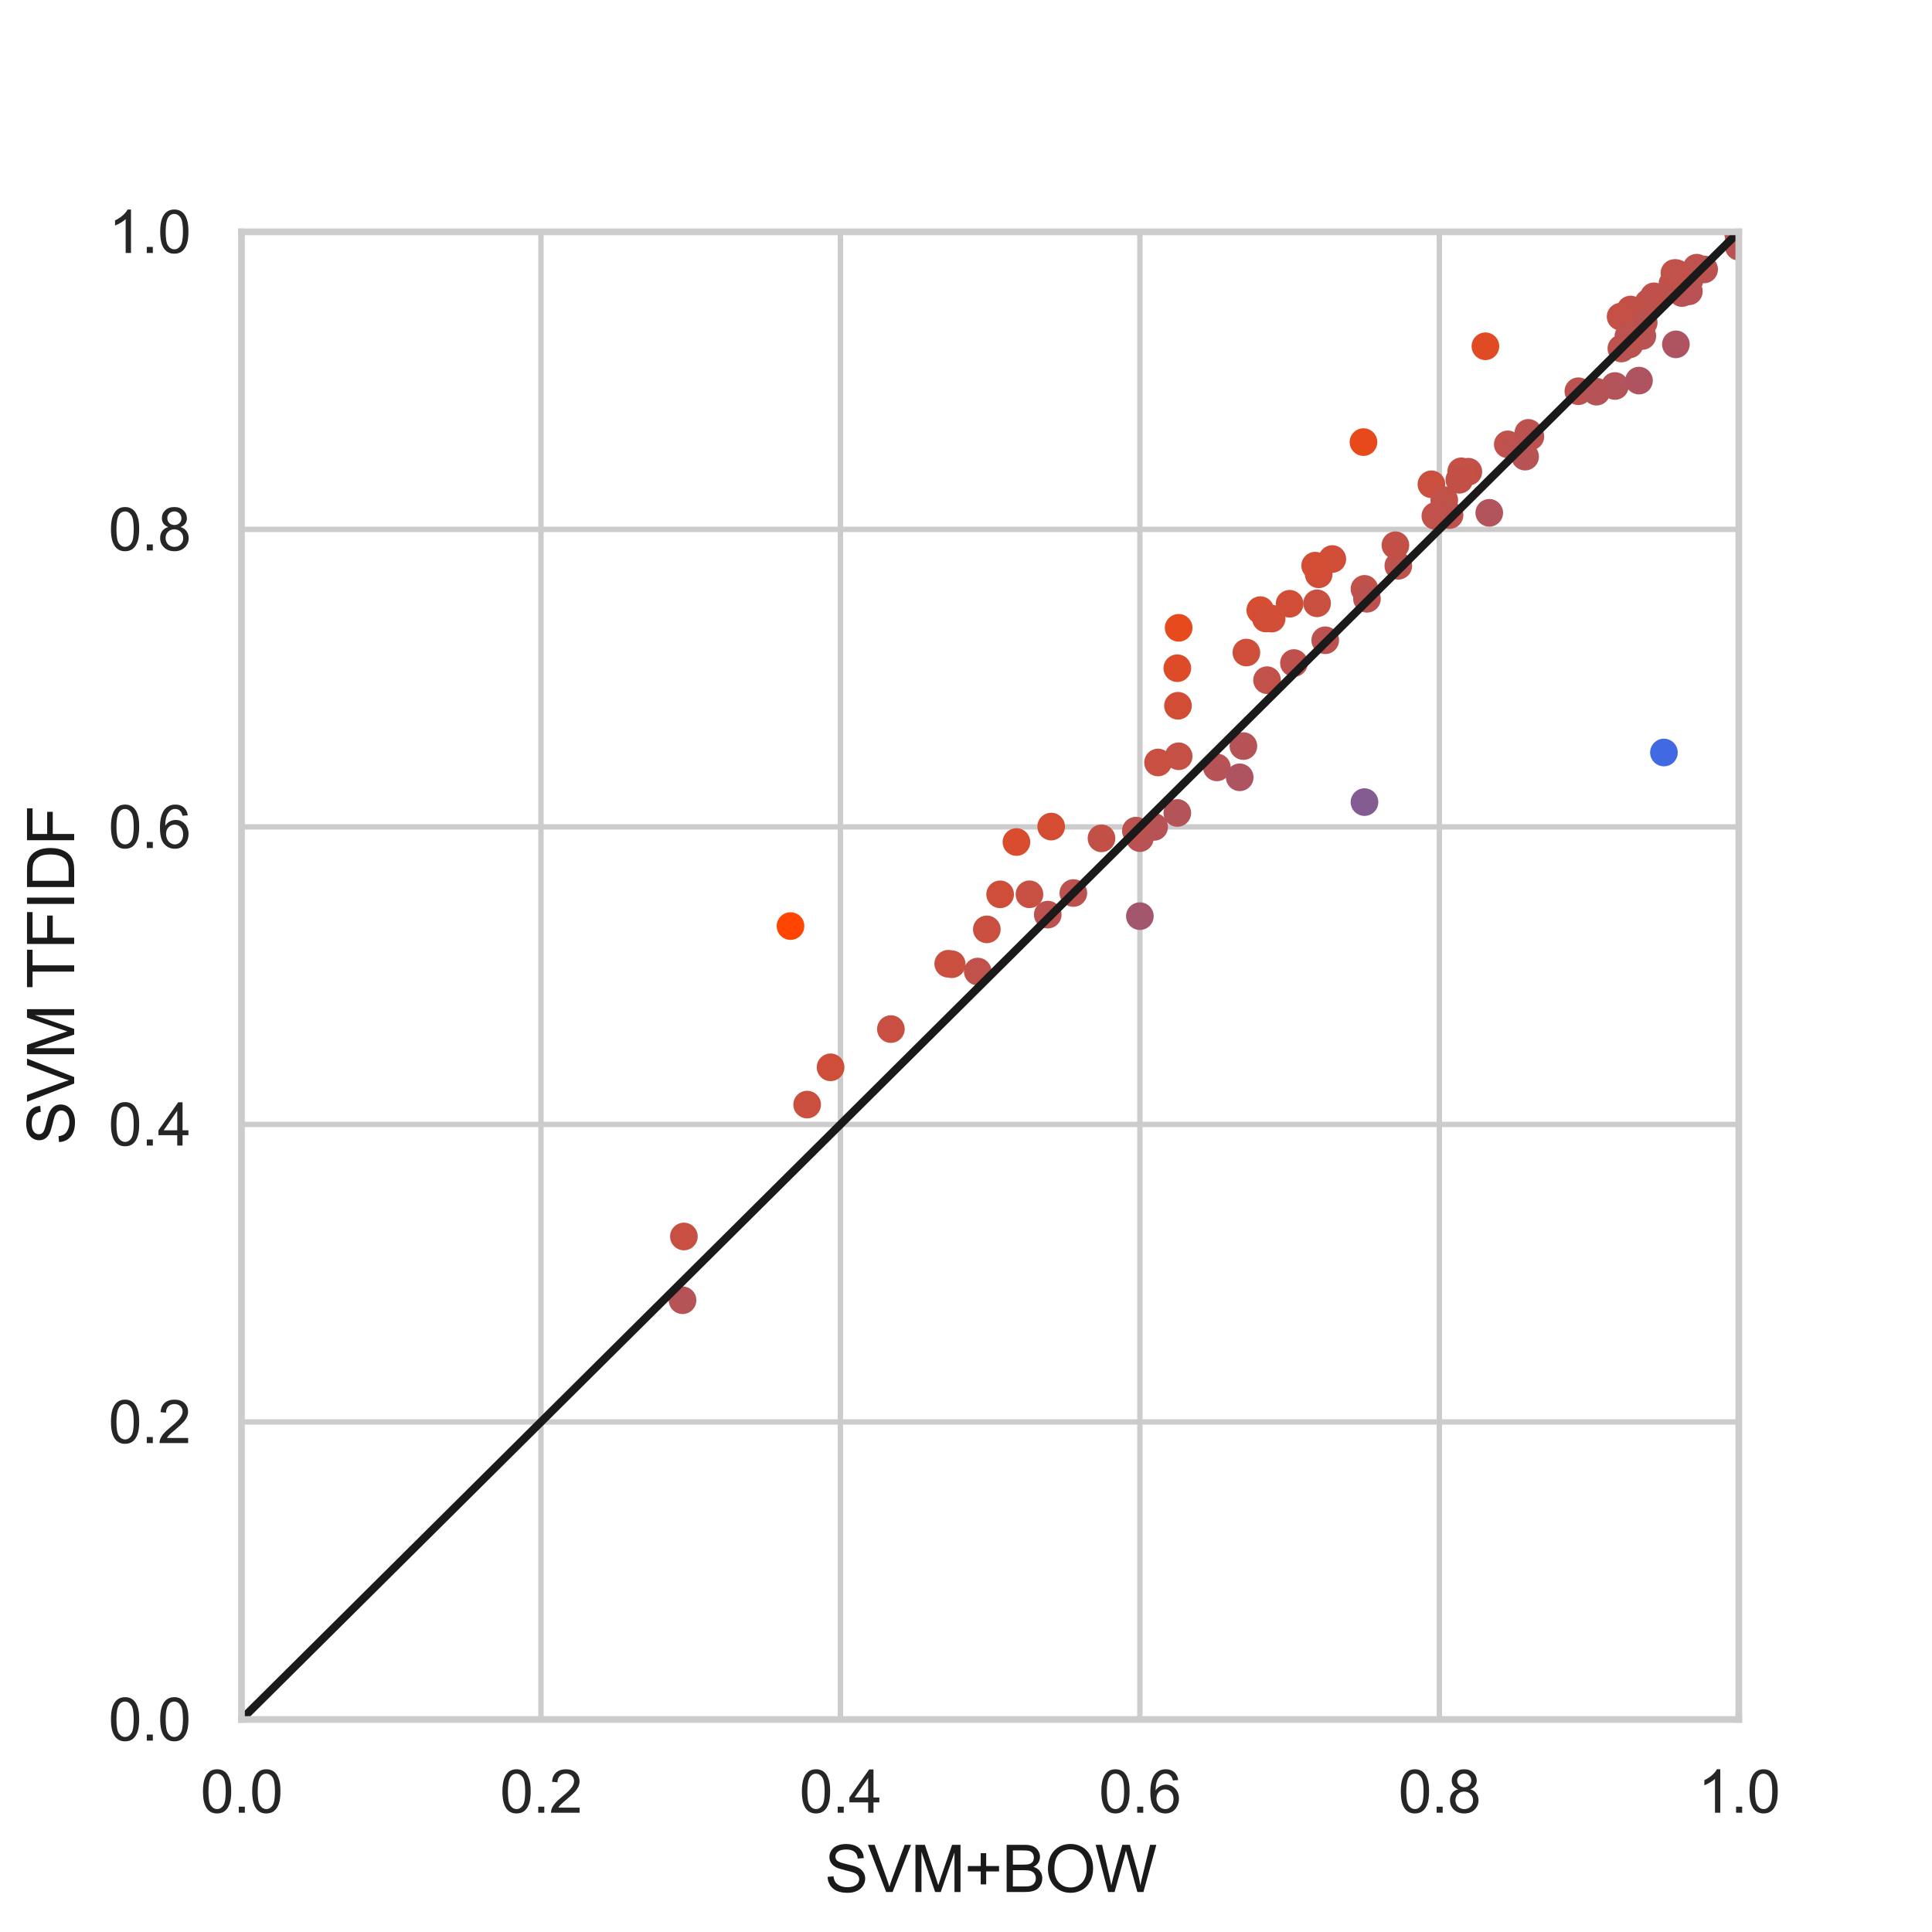 <?xml version="1.0" encoding="utf-8" standalone="no"?>
<!DOCTYPE svg PUBLIC "-//W3C//DTD SVG 1.1//EN"
  "http://www.w3.org/Graphics/SVG/1.1/DTD/svg11.dtd">
<svg height="360pt" version="1.1" viewBox="0 0 360 360" width="360pt" xmlns="http://www.w3.org/2000/svg" xmlns:xlink="http://www.w3.org/1999/xlink">
 <defs>
  <style type="text/css">*{stroke-linecap:butt;stroke-linejoin:round;}</style>
 </defs>
 <g id="figure_1">
  <g id="patch_1">
   <path d="M 0 360 
L 360 360 
L 360 0 
L 0 0 
z
" style="fill:#ffffff;"/>
  </g>
  <g id="axes_1">
   <g id="patch_2">
    <path d="M 45 320.4 
L 324 320.4 
L 324 43.2 
L 45 43.2 
z
" style="fill:#ffffff;"/>
   </g>
   <g id="matplotlib.axis_1">
    <g id="xtick_1">
     <g id="line2d_1">
      <path clip-path="url(#p8570a54f2f)" d="M 45 320.4 
L 45 43.2 
" style="fill:none;stroke:#cccccc;stroke-linecap:round;"/>
     </g>
     <g id="text_1">
      <!-- 0.0 -->
      <g style="fill:#262626;" transform="translate(37.355 337.774)scale(0.11 -0.11)">
       <defs>
        <path d="M 266 2259 
Q 266 3072 433 3567 
Q 600 4063 929 4331 
Q 1259 4600 1759 4600 
Q 2128 4600 2406 4451 
Q 2684 4303 2865 4023 
Q 3047 3744 3150 3342 
Q 3253 2941 3253 2259 
Q 3253 1453 3087 958 
Q 2922 463 2592 192 
Q 2263 -78 1759 -78 
Q 1097 -78 719 397 
Q 266 969 266 2259 
z
M 844 2259 
Q 844 1131 1108 757 
Q 1372 384 1759 384 
Q 2147 384 2411 759 
Q 2675 1134 2675 2259 
Q 2675 3391 2411 3762 
Q 2147 4134 1753 4134 
Q 1366 4134 1134 3806 
Q 844 3388 844 2259 
z
" id="ArialMT-30" transform="scale(0.016)"/>
        <path d="M 581 0 
L 581 641 
L 1222 641 
L 1222 0 
L 581 0 
z
" id="ArialMT-2e" transform="scale(0.016)"/>
       </defs>
       <use xlink:href="#ArialMT-30"/>
       <use x="55.615" xlink:href="#ArialMT-2e"/>
       <use x="83.398" xlink:href="#ArialMT-30"/>
      </g>
     </g>
    </g>
    <g id="xtick_2">
     <g id="line2d_2">
      <path clip-path="url(#p8570a54f2f)" d="M 100.8 320.4 
L 100.8 43.2 
" style="fill:none;stroke:#cccccc;stroke-linecap:round;"/>
     </g>
     <g id="text_2">
      <!-- 0.2 -->
      <g style="fill:#262626;" transform="translate(93.155 337.774)scale(0.11 -0.11)">
       <defs>
        <path d="M 3222 541 
L 3222 0 
L 194 0 
Q 188 203 259 391 
Q 375 700 629 1000 
Q 884 1300 1366 1694 
Q 2113 2306 2375 2664 
Q 2638 3022 2638 3341 
Q 2638 3675 2398 3904 
Q 2159 4134 1775 4134 
Q 1369 4134 1125 3890 
Q 881 3647 878 3216 
L 300 3275 
Q 359 3922 746 4261 
Q 1134 4600 1788 4600 
Q 2447 4600 2831 4234 
Q 3216 3869 3216 3328 
Q 3216 3053 3103 2787 
Q 2991 2522 2730 2228 
Q 2469 1934 1863 1422 
Q 1356 997 1212 845 
Q 1069 694 975 541 
L 3222 541 
z
" id="ArialMT-32" transform="scale(0.016)"/>
       </defs>
       <use xlink:href="#ArialMT-30"/>
       <use x="55.615" xlink:href="#ArialMT-2e"/>
       <use x="83.398" xlink:href="#ArialMT-32"/>
      </g>
     </g>
    </g>
    <g id="xtick_3">
     <g id="line2d_3">
      <path clip-path="url(#p8570a54f2f)" d="M 156.6 320.4 
L 156.6 43.2 
" style="fill:none;stroke:#cccccc;stroke-linecap:round;"/>
     </g>
     <g id="text_3">
      <!-- 0.4 -->
      <g style="fill:#262626;" transform="translate(148.955 337.774)scale(0.11 -0.11)">
       <defs>
        <path d="M 2069 0 
L 2069 1097 
L 81 1097 
L 81 1613 
L 2172 4581 
L 2631 4581 
L 2631 1613 
L 3250 1613 
L 3250 1097 
L 2631 1097 
L 2631 0 
L 2069 0 
z
M 2069 1613 
L 2069 3678 
L 634 1613 
L 2069 1613 
z
" id="ArialMT-34" transform="scale(0.016)"/>
       </defs>
       <use xlink:href="#ArialMT-30"/>
       <use x="55.615" xlink:href="#ArialMT-2e"/>
       <use x="83.398" xlink:href="#ArialMT-34"/>
      </g>
     </g>
    </g>
    <g id="xtick_4">
     <g id="line2d_4">
      <path clip-path="url(#p8570a54f2f)" d="M 212.4 320.4 
L 212.4 43.2 
" style="fill:none;stroke:#cccccc;stroke-linecap:round;"/>
     </g>
     <g id="text_4">
      <!-- 0.6 -->
      <g style="fill:#262626;" transform="translate(204.755 337.774)scale(0.11 -0.11)">
       <defs>
        <path d="M 3184 3459 
L 2625 3416 
Q 2550 3747 2413 3897 
Q 2184 4138 1850 4138 
Q 1581 4138 1378 3988 
Q 1113 3794 959 3422 
Q 806 3050 800 2363 
Q 1003 2672 1297 2822 
Q 1591 2972 1913 2972 
Q 2475 2972 2870 2558 
Q 3266 2144 3266 1488 
Q 3266 1056 3080 686 
Q 2894 316 2569 119 
Q 2244 -78 1831 -78 
Q 1128 -78 684 439 
Q 241 956 241 2144 
Q 241 3472 731 4075 
Q 1159 4600 1884 4600 
Q 2425 4600 2770 4297 
Q 3116 3994 3184 3459 
z
M 888 1484 
Q 888 1194 1011 928 
Q 1134 663 1356 523 
Q 1578 384 1822 384 
Q 2178 384 2434 671 
Q 2691 959 2691 1453 
Q 2691 1928 2437 2201 
Q 2184 2475 1800 2475 
Q 1419 2475 1153 2201 
Q 888 1928 888 1484 
z
" id="ArialMT-36" transform="scale(0.016)"/>
       </defs>
       <use xlink:href="#ArialMT-30"/>
       <use x="55.615" xlink:href="#ArialMT-2e"/>
       <use x="83.398" xlink:href="#ArialMT-36"/>
      </g>
     </g>
    </g>
    <g id="xtick_5">
     <g id="line2d_5">
      <path clip-path="url(#p8570a54f2f)" d="M 268.2 320.4 
L 268.2 43.2 
" style="fill:none;stroke:#cccccc;stroke-linecap:round;"/>
     </g>
     <g id="text_5">
      <!-- 0.8 -->
      <g style="fill:#262626;" transform="translate(260.555 337.774)scale(0.11 -0.11)">
       <defs>
        <path d="M 1131 2484 
Q 781 2613 612 2850 
Q 444 3088 444 3419 
Q 444 3919 803 4259 
Q 1163 4600 1759 4600 
Q 2359 4600 2725 4251 
Q 3091 3903 3091 3403 
Q 3091 3084 2923 2848 
Q 2756 2613 2416 2484 
Q 2838 2347 3058 2040 
Q 3278 1734 3278 1309 
Q 3278 722 2862 322 
Q 2447 -78 1769 -78 
Q 1091 -78 675 323 
Q 259 725 259 1325 
Q 259 1772 486 2073 
Q 713 2375 1131 2484 
z
M 1019 3438 
Q 1019 3113 1228 2906 
Q 1438 2700 1772 2700 
Q 2097 2700 2305 2904 
Q 2513 3109 2513 3406 
Q 2513 3716 2298 3927 
Q 2084 4138 1766 4138 
Q 1444 4138 1231 3931 
Q 1019 3725 1019 3438 
z
M 838 1322 
Q 838 1081 952 856 
Q 1066 631 1291 507 
Q 1516 384 1775 384 
Q 2178 384 2440 643 
Q 2703 903 2703 1303 
Q 2703 1709 2433 1975 
Q 2163 2241 1756 2241 
Q 1359 2241 1098 1978 
Q 838 1716 838 1322 
z
" id="ArialMT-38" transform="scale(0.016)"/>
       </defs>
       <use xlink:href="#ArialMT-30"/>
       <use x="55.615" xlink:href="#ArialMT-2e"/>
       <use x="83.398" xlink:href="#ArialMT-38"/>
      </g>
     </g>
    </g>
    <g id="xtick_6">
     <g id="line2d_6">
      <path clip-path="url(#p8570a54f2f)" d="M 324 320.4 
L 324 43.2 
" style="fill:none;stroke:#cccccc;stroke-linecap:round;"/>
     </g>
     <g id="text_6">
      <!-- 1.0 -->
      <g style="fill:#262626;" transform="translate(316.355 337.774)scale(0.11 -0.11)">
       <defs>
        <path d="M 2384 0 
L 1822 0 
L 1822 3584 
Q 1619 3391 1289 3197 
Q 959 3003 697 2906 
L 697 3450 
Q 1169 3672 1522 3987 
Q 1875 4303 2022 4600 
L 2384 4600 
L 2384 0 
z
" id="ArialMT-31" transform="scale(0.016)"/>
       </defs>
       <use xlink:href="#ArialMT-31"/>
       <use x="55.615" xlink:href="#ArialMT-2e"/>
       <use x="83.398" xlink:href="#ArialMT-30"/>
      </g>
     </g>
    </g>
    <g id="text_7">
     <!-- SVM+BOW -->
     <g style="fill:#1a1a1a;" transform="translate(153.661 352.549)scale(0.12 -0.12)">
      <defs>
       <path d="M 288 1472 
L 859 1522 
Q 900 1178 1048 958 
Q 1197 738 1509 602 
Q 1822 466 2213 466 
Q 2559 466 2825 569 
Q 3091 672 3220 851 
Q 3350 1031 3350 1244 
Q 3350 1459 3225 1620 
Q 3100 1781 2813 1891 
Q 2628 1963 1997 2114 
Q 1366 2266 1113 2400 
Q 784 2572 623 2826 
Q 463 3081 463 3397 
Q 463 3744 659 4045 
Q 856 4347 1234 4503 
Q 1613 4659 2075 4659 
Q 2584 4659 2973 4495 
Q 3363 4331 3572 4012 
Q 3781 3694 3797 3291 
L 3216 3247 
Q 3169 3681 2898 3903 
Q 2628 4125 2100 4125 
Q 1550 4125 1298 3923 
Q 1047 3722 1047 3438 
Q 1047 3191 1225 3031 
Q 1400 2872 2139 2705 
Q 2878 2538 3153 2413 
Q 3553 2228 3743 1945 
Q 3934 1663 3934 1294 
Q 3934 928 3725 604 
Q 3516 281 3123 101 
Q 2731 -78 2241 -78 
Q 1619 -78 1198 103 
Q 778 284 539 648 
Q 300 1013 288 1472 
z
" id="ArialMT-53" transform="scale(0.016)"/>
       <path d="M 1803 0 
L 28 4581 
L 684 4581 
L 1875 1253 
Q 2019 853 2116 503 
Q 2222 878 2363 1253 
L 3600 4581 
L 4219 4581 
L 2425 0 
L 1803 0 
z
" id="ArialMT-56" transform="scale(0.016)"/>
       <path d="M 475 0 
L 475 4581 
L 1388 4581 
L 2472 1338 
Q 2622 884 2691 659 
Q 2769 909 2934 1394 
L 4031 4581 
L 4847 4581 
L 4847 0 
L 4263 0 
L 4263 3834 
L 2931 0 
L 2384 0 
L 1059 3900 
L 1059 0 
L 475 0 
z
" id="ArialMT-4d" transform="scale(0.016)"/>
       <path d="M 1603 741 
L 1603 1997 
L 356 1997 
L 356 2522 
L 1603 2522 
L 1603 3769 
L 2134 3769 
L 2134 2522 
L 3381 2522 
L 3381 1997 
L 2134 1997 
L 2134 741 
L 1603 741 
z
" id="ArialMT-2b" transform="scale(0.016)"/>
       <path d="M 469 0 
L 469 4581 
L 2188 4581 
Q 2713 4581 3030 4442 
Q 3347 4303 3526 4014 
Q 3706 3725 3706 3409 
Q 3706 3116 3547 2856 
Q 3388 2597 3066 2438 
Q 3481 2316 3704 2022 
Q 3928 1728 3928 1328 
Q 3928 1006 3792 729 
Q 3656 453 3456 303 
Q 3256 153 2954 76 
Q 2653 0 2216 0 
L 469 0 
z
M 1075 2656 
L 2066 2656 
Q 2469 2656 2644 2709 
Q 2875 2778 2992 2937 
Q 3109 3097 3109 3338 
Q 3109 3566 3000 3739 
Q 2891 3913 2687 3977 
Q 2484 4041 1991 4041 
L 1075 4041 
L 1075 2656 
z
M 1075 541 
L 2216 541 
Q 2509 541 2628 563 
Q 2838 600 2978 687 
Q 3119 775 3209 942 
Q 3300 1109 3300 1328 
Q 3300 1584 3169 1773 
Q 3038 1963 2805 2039 
Q 2572 2116 2134 2116 
L 1075 2116 
L 1075 541 
z
" id="ArialMT-42" transform="scale(0.016)"/>
       <path d="M 309 2231 
Q 309 3372 921 4017 
Q 1534 4663 2503 4663 
Q 3138 4663 3647 4359 
Q 4156 4056 4423 3514 
Q 4691 2972 4691 2284 
Q 4691 1588 4409 1038 
Q 4128 488 3612 205 
Q 3097 -78 2500 -78 
Q 1853 -78 1343 234 
Q 834 547 571 1087 
Q 309 1628 309 2231 
z
M 934 2222 
Q 934 1394 1379 917 
Q 1825 441 2497 441 
Q 3181 441 3623 922 
Q 4066 1403 4066 2288 
Q 4066 2847 3877 3264 
Q 3688 3681 3323 3911 
Q 2959 4141 2506 4141 
Q 1863 4141 1398 3698 
Q 934 3256 934 2222 
z
" id="ArialMT-4f" transform="scale(0.016)"/>
       <path d="M 1294 0 
L 78 4581 
L 700 4581 
L 1397 1578 
Q 1509 1106 1591 641 
Q 1766 1375 1797 1488 
L 2669 4581 
L 3400 4581 
L 4056 2263 
Q 4303 1400 4413 641 
Q 4500 1075 4641 1638 
L 5359 4581 
L 5969 4581 
L 4713 0 
L 4128 0 
L 3163 3491 
Q 3041 3928 3019 4028 
Q 2947 3713 2884 3491 
L 1913 0 
L 1294 0 
z
" id="ArialMT-57" transform="scale(0.016)"/>
      </defs>
      <use xlink:href="#ArialMT-53"/>
      <use x="66.699" xlink:href="#ArialMT-56"/>
      <use x="133.398" xlink:href="#ArialMT-4d"/>
      <use x="216.699" xlink:href="#ArialMT-2b"/>
      <use x="275.098" xlink:href="#ArialMT-42"/>
      <use x="341.797" xlink:href="#ArialMT-4f"/>
      <use x="419.58" xlink:href="#ArialMT-57"/>
     </g>
    </g>
   </g>
   <g id="matplotlib.axis_2">
    <g id="ytick_1">
     <g id="line2d_7">
      <path clip-path="url(#p8570a54f2f)" d="M 45 320.4 
L 324 320.4 
" style="fill:none;stroke:#cccccc;stroke-linecap:round;"/>
     </g>
     <g id="text_8">
      <!-- 0.0 -->
      <g style="fill:#262626;" transform="translate(20.21 324.337)scale(0.11 -0.11)">
       <use xlink:href="#ArialMT-30"/>
       <use x="55.615" xlink:href="#ArialMT-2e"/>
       <use x="83.398" xlink:href="#ArialMT-30"/>
      </g>
     </g>
    </g>
    <g id="ytick_2">
     <g id="line2d_8">
      <path clip-path="url(#p8570a54f2f)" d="M 45 264.96 
L 324 264.96 
" style="fill:none;stroke:#cccccc;stroke-linecap:round;"/>
     </g>
     <g id="text_9">
      <!-- 0.2 -->
      <g style="fill:#262626;" transform="translate(20.21 268.897)scale(0.11 -0.11)">
       <use xlink:href="#ArialMT-30"/>
       <use x="55.615" xlink:href="#ArialMT-2e"/>
       <use x="83.398" xlink:href="#ArialMT-32"/>
      </g>
     </g>
    </g>
    <g id="ytick_3">
     <g id="line2d_9">
      <path clip-path="url(#p8570a54f2f)" d="M 45 209.52 
L 324 209.52 
" style="fill:none;stroke:#cccccc;stroke-linecap:round;"/>
     </g>
     <g id="text_10">
      <!-- 0.4 -->
      <g style="fill:#262626;" transform="translate(20.21 213.457)scale(0.11 -0.11)">
       <use xlink:href="#ArialMT-30"/>
       <use x="55.615" xlink:href="#ArialMT-2e"/>
       <use x="83.398" xlink:href="#ArialMT-34"/>
      </g>
     </g>
    </g>
    <g id="ytick_4">
     <g id="line2d_10">
      <path clip-path="url(#p8570a54f2f)" d="M 45 154.08 
L 324 154.08 
" style="fill:none;stroke:#cccccc;stroke-linecap:round;"/>
     </g>
     <g id="text_11">
      <!-- 0.6 -->
      <g style="fill:#262626;" transform="translate(20.21 158.017)scale(0.11 -0.11)">
       <use xlink:href="#ArialMT-30"/>
       <use x="55.615" xlink:href="#ArialMT-2e"/>
       <use x="83.398" xlink:href="#ArialMT-36"/>
      </g>
     </g>
    </g>
    <g id="ytick_5">
     <g id="line2d_11">
      <path clip-path="url(#p8570a54f2f)" d="M 45 98.64 
L 324 98.64 
" style="fill:none;stroke:#cccccc;stroke-linecap:round;"/>
     </g>
     <g id="text_12">
      <!-- 0.8 -->
      <g style="fill:#262626;" transform="translate(20.21 102.577)scale(0.11 -0.11)">
       <use xlink:href="#ArialMT-30"/>
       <use x="55.615" xlink:href="#ArialMT-2e"/>
       <use x="83.398" xlink:href="#ArialMT-38"/>
      </g>
     </g>
    </g>
    <g id="ytick_6">
     <g id="line2d_12">
      <path clip-path="url(#p8570a54f2f)" d="M 45 43.2 
L 324 43.2 
" style="fill:none;stroke:#cccccc;stroke-linecap:round;"/>
     </g>
     <g id="text_13">
      <!-- 1.0 -->
      <g style="fill:#262626;" transform="translate(20.21 47.137)scale(0.11 -0.11)">
       <use xlink:href="#ArialMT-31"/>
       <use x="55.615" xlink:href="#ArialMT-2e"/>
       <use x="83.398" xlink:href="#ArialMT-30"/>
      </g>
     </g>
    </g>
    <g id="text_14">
     <!-- SVM TFIDF -->
     <g style="fill:#1a1a1a;" transform="translate(13.825 213.358)rotate(-90)scale(0.12 -0.12)">
      <defs>
       <path id="ArialMT-20" transform="scale(0.016)"/>
       <path d="M 1659 0 
L 1659 4041 
L 150 4041 
L 150 4581 
L 3781 4581 
L 3781 4041 
L 2266 4041 
L 2266 0 
L 1659 0 
z
" id="ArialMT-54" transform="scale(0.016)"/>
       <path d="M 525 0 
L 525 4581 
L 3616 4581 
L 3616 4041 
L 1131 4041 
L 1131 2622 
L 3281 2622 
L 3281 2081 
L 1131 2081 
L 1131 0 
L 525 0 
z
" id="ArialMT-46" transform="scale(0.016)"/>
       <path d="M 597 0 
L 597 4581 
L 1203 4581 
L 1203 0 
L 597 0 
z
" id="ArialMT-49" transform="scale(0.016)"/>
       <path d="M 494 0 
L 494 4581 
L 2072 4581 
Q 2606 4581 2888 4516 
Q 3281 4425 3559 4188 
Q 3922 3881 4101 3404 
Q 4281 2928 4281 2316 
Q 4281 1794 4159 1391 
Q 4038 988 3847 723 
Q 3656 459 3429 307 
Q 3203 156 2883 78 
Q 2563 0 2147 0 
L 494 0 
z
M 1100 541 
L 2078 541 
Q 2531 541 2789 625 
Q 3047 709 3200 863 
Q 3416 1078 3536 1442 
Q 3656 1806 3656 2325 
Q 3656 3044 3420 3430 
Q 3184 3816 2847 3947 
Q 2603 4041 2063 4041 
L 1100 4041 
L 1100 541 
z
" id="ArialMT-44" transform="scale(0.016)"/>
      </defs>
      <use xlink:href="#ArialMT-53"/>
      <use x="66.699" xlink:href="#ArialMT-56"/>
      <use x="133.398" xlink:href="#ArialMT-4d"/>
      <use x="216.699" xlink:href="#ArialMT-20"/>
      <use x="242.732" xlink:href="#ArialMT-54"/>
      <use x="303.816" xlink:href="#ArialMT-46"/>
      <use x="364.9" xlink:href="#ArialMT-49"/>
      <use x="392.684" xlink:href="#ArialMT-44"/>
      <use x="464.9" xlink:href="#ArialMT-46"/>
     </g>
    </g>
   </g>
   <g id="PathCollection_1">
    <defs>
     <path d="M 0 1.581 
C 0.419 1.581 0.822 1.415 1.118 1.118 
C 1.415 0.822 1.581 0.419 1.581 -0 
C 1.581 -0.419 1.415 -0.822 1.118 -1.118 
C 0.822 -1.415 0.419 -1.581 0 -1.581 
C -0.419 -1.581 -0.822 -1.415 -1.118 -1.118 
C -1.415 -0.822 -1.581 -0.419 -1.581 0 
C -1.581 0.419 -1.415 0.822 -1.118 1.118 
C -0.822 1.415 -0.419 1.581 0 1.581 
z
" id="C0_0_c607c56647"/>
    </defs>
    <g clip-path="url(#p8570a54f2f)">
     <use style="fill:#b75356;stroke:#b75356;stroke-width:2;" x="226.749" xlink:href="#C0_0_c607c56647" y="142.992"/>
    </g>
    <g clip-path="url(#p8570a54f2f)">
     <use style="fill:#ff4500;stroke:#ff4500;stroke-width:2;" x="147.3" xlink:href="#C0_0_c607c56647" y="172.56"/>
    </g>
    <g clip-path="url(#p8570a54f2f)">
     <use style="fill:#4169e1;stroke:#4169e1;stroke-width:2;" x="310.05" xlink:href="#C0_0_c607c56647" y="140.22"/>
    </g>
    <g clip-path="url(#p8570a54f2f)">
     <use style="fill:#d04e38;stroke:#d04e38;stroke-width:2;" x="240.3" xlink:href="#C0_0_c607c56647" y="112.5"/>
    </g>
    <g clip-path="url(#p8570a54f2f)">
     <use style="fill:#bb5250;stroke:#bb5250;stroke-width:2;" x="324" xlink:href="#C0_0_c607c56647" y="43.2"/>
    </g>
    <g clip-path="url(#p8570a54f2f)">
     <use style="fill:#855c91;stroke:#855c91;stroke-width:2;" x="254.25" xlink:href="#C0_0_c607c56647" y="149.46"/>
    </g>
    <g clip-path="url(#p8570a54f2f)">
     <use style="fill:#b95253;stroke:#b95253;stroke-width:2;" x="306.02" xlink:href="#C0_0_c607c56647" y="62.604"/>
    </g>
    <g clip-path="url(#p8570a54f2f)">
     <use style="fill:#bd524f;stroke:#bd524f;stroke-width:2;" x="260.554" xlink:href="#C0_0_c607c56647" y="105.429"/>
    </g>
    <g clip-path="url(#p8570a54f2f)">
     <use style="fill:#b85254;stroke:#b85254;stroke-width:2;" x="212.4" xlink:href="#C0_0_c607c56647" y="156.173"/>
    </g>
    <g clip-path="url(#p8570a54f2f)">
     <use style="fill:#bb5250;stroke:#bb5250;stroke-width:2;" x="294.107" xlink:href="#C0_0_c607c56647" y="72.9"/>
    </g>
    <g clip-path="url(#p8570a54f2f)">
     <use style="fill:#d14e37;stroke:#d14e37;stroke-width:2;" x="236.952" xlink:href="#C0_0_c607c56647" y="115.272"/>
    </g>
    <g clip-path="url(#p8570a54f2f)">
     <use style="fill:#bc524f;stroke:#bc524f;stroke-width:2;" x="195.231" xlink:href="#C0_0_c607c56647" y="170.428"/>
    </g>
    <g clip-path="url(#p8570a54f2f)">
     <use style="fill:#c94f40;stroke:#c94f40;stroke-width:2;" x="177.346" xlink:href="#C0_0_c607c56647" y="179.668"/>
    </g>
    <g clip-path="url(#p8570a54f2f)">
     <use style="fill:#c35047;stroke:#c35047;stroke-width:2;" x="205.246" xlink:href="#C0_0_c607c56647" y="156.212"/>
    </g>
    <g clip-path="url(#p8570a54f2f)">
     <use style="fill:#c75042;stroke:#c75042;stroke-width:2;" x="191.824" xlink:href="#C0_0_c607c56647" y="166.637"/>
    </g>
    <g clip-path="url(#p8570a54f2f)">
     <use style="fill:#bb5250;stroke:#bb5250;stroke-width:2;" x="302.118" xlink:href="#C0_0_c607c56647" y="64.941"/>
    </g>
    <g clip-path="url(#p8570a54f2f)">
     <use style="fill:#e74a1c;stroke:#e74a1c;stroke-width:2;" x="219.626" xlink:href="#C0_0_c607c56647" y="116.987"/>
    </g>
    <g clip-path="url(#p8570a54f2f)">
     <use style="fill:#be514d;stroke:#be514d;stroke-width:2;" x="241.109" xlink:href="#C0_0_c607c56647" y="123.548"/>
    </g>
    <g clip-path="url(#p8570a54f2f)">
     <use style="fill:#c45046;stroke:#c45046;stroke-width:2;" x="219.626" xlink:href="#C0_0_c607c56647" y="140.918"/>
    </g>
    <g clip-path="url(#p8570a54f2f)">
     <use style="fill:#d04e38;stroke:#d04e38;stroke-width:2;" x="245.719" xlink:href="#C0_0_c607c56647" y="107.016"/>
    </g>
    <g clip-path="url(#p8570a54f2f)">
     <use style="fill:#c0514b;stroke:#c0514b;stroke-width:2;" x="254.25" xlink:href="#C0_0_c607c56647" y="109.728"/>
    </g>
    <g clip-path="url(#p8570a54f2f)">
     <use style="fill:#ba5251;stroke:#ba5251;stroke-width:2;" x="313.955" xlink:href="#C0_0_c607c56647" y="53.502"/>
    </g>
    <g clip-path="url(#p8570a54f2f)">
     <use style="fill:#c0514b;stroke:#c0514b;stroke-width:2;" x="182.188" xlink:href="#C0_0_c607c56647" y="181.034"/>
    </g>
    <g clip-path="url(#p8570a54f2f)">
     <use style="fill:#c84f41;stroke:#c84f41;stroke-width:2;" x="166.003" xlink:href="#C0_0_c607c56647" y="191.755"/>
    </g>
    <g clip-path="url(#p8570a54f2f)">
     <use style="fill:#ca4f3f;stroke:#ca4f3f;stroke-width:2;" x="176.688" xlink:href="#C0_0_c607c56647" y="179.582"/>
    </g>
    <g clip-path="url(#p8570a54f2f)">
     <use style="fill:#c94f40;stroke:#c94f40;stroke-width:2;" x="245.418" xlink:href="#C0_0_c607c56647" y="112.418"/>
    </g>
    <g clip-path="url(#p8570a54f2f)">
     <use style="fill:#c0514b;stroke:#c0514b;stroke-width:2;" x="280.954" xlink:href="#C0_0_c607c56647" y="82.8"/>
    </g>
    <g clip-path="url(#p8570a54f2f)">
     <use style="fill:#ca4f3f;stroke:#ca4f3f;stroke-width:2;" x="266.72" xlink:href="#C0_0_c607c56647" y="90.24"/>
    </g>
    <g clip-path="url(#p8570a54f2f)">
     <use style="fill:#b55357;stroke:#b55357;stroke-width:2;" x="231.689" xlink:href="#C0_0_c607c56647" y="139.022"/>
    </g>
    <g clip-path="url(#p8570a54f2f)">
     <use style="fill:#ba5251;stroke:#ba5251;stroke-width:2;" x="317.539" xlink:href="#C0_0_c607c56647" y="50.203"/>
    </g>
    <g clip-path="url(#p8570a54f2f)">
     <use style="fill:#bb5250;stroke:#bb5250;stroke-width:2;" x="314.798" xlink:href="#C0_0_c607c56647" y="52.245"/>
    </g>
    <g clip-path="url(#p8570a54f2f)">
     <use style="fill:#ba5252;stroke:#ba5252;stroke-width:2;" x="313.405" xlink:href="#C0_0_c607c56647" y="54.604"/>
    </g>
    <g clip-path="url(#p8570a54f2f)">
     <use style="fill:#bf514c;stroke:#bf514c;stroke-width:2;" x="311.639" xlink:href="#C0_0_c607c56647" y="52.849"/>
    </g>
    <g clip-path="url(#p8570a54f2f)">
     <use style="fill:#c0514a;stroke:#c0514a;stroke-width:2;" x="307.171" xlink:href="#C0_0_c607c56647" y="56.4"/>
    </g>
    <g clip-path="url(#p8570a54f2f)">
     <use style="fill:#b85254;stroke:#b85254;stroke-width:2;" x="314.7" xlink:href="#C0_0_c607c56647" y="54.288"/>
    </g>
    <g clip-path="url(#p8570a54f2f)">
     <use style="fill:#b75355;stroke:#b75355;stroke-width:2;" x="215.057" xlink:href="#C0_0_c607c56647" y="154.08"/>
    </g>
    <g clip-path="url(#p8570a54f2f)">
     <use style="fill:#bd514e;stroke:#bd514e;stroke-width:2;" x="284.789" xlink:href="#C0_0_c607c56647" y="80.659"/>
    </g>
    <g clip-path="url(#p8570a54f2f)">
     <use style="fill:#c75042;stroke:#c75042;stroke-width:2;" x="127.432" xlink:href="#C0_0_c607c56647" y="230.4"/>
    </g>
    <g clip-path="url(#p8570a54f2f)">
     <use style="fill:#b45358;stroke:#b45358;stroke-width:2;" x="219.375" xlink:href="#C0_0_c607c56647" y="151.481"/>
    </g>
    <g clip-path="url(#p8570a54f2f)">
     <use style="fill:#ae5460;stroke:#ae5460;stroke-width:2;" x="312.277" xlink:href="#C0_0_c607c56647" y="64.165"/>
    </g>
    <g clip-path="url(#p8570a54f2f)">
     <use style="fill:#b65356;stroke:#b65356;stroke-width:2;" x="127.178" xlink:href="#C0_0_c607c56647" y="242.28"/>
    </g>
    <g clip-path="url(#p8570a54f2f)">
     <use style="fill:#bd524f;stroke:#bd524f;stroke-width:2;" x="316.157" xlink:href="#C0_0_c607c56647" y="49.88"/>
    </g>
    <g clip-path="url(#p8570a54f2f)">
     <use style="fill:#c35047;stroke:#c35047;stroke-width:2;" x="303.831" xlink:href="#C0_0_c607c56647" y="57.672"/>
    </g>
    <g clip-path="url(#p8570a54f2f)">
     <use style="fill:#ce4e3a;stroke:#ce4e3a;stroke-width:2;" x="154.768" xlink:href="#C0_0_c607c56647" y="198.88"/>
    </g>
    <g clip-path="url(#p8570a54f2f)">
     <use style="fill:#bd524f;stroke:#bd524f;stroke-width:2;" x="282.516" xlink:href="#C0_0_c607c56647" y="83.608"/>
    </g>
    <g clip-path="url(#p8570a54f2f)">
     <use style="fill:#e8491b;stroke:#e8491b;stroke-width:2;" x="254.064" xlink:href="#C0_0_c607c56647" y="82.378"/>
    </g>
    <g clip-path="url(#p8570a54f2f)">
     <use style="fill:#c25148;stroke:#c25148;stroke-width:2;" x="269.115" xlink:href="#C0_0_c607c56647" y="93.187"/>
    </g>
    <g clip-path="url(#p8570a54f2f)">
     <use style="fill:#c15149;stroke:#c15149;stroke-width:2;" x="236.096" xlink:href="#C0_0_c607c56647" y="126.74"/>
    </g>
    <g clip-path="url(#p8570a54f2f)">
     <use style="fill:#b3535a;stroke:#b3535a;stroke-width:2;" x="300.919" xlink:href="#C0_0_c607c56647" y="71.925"/>
    </g>
    <g clip-path="url(#p8570a54f2f)">
     <use style="fill:#ae5460;stroke:#ae5460;stroke-width:2;" x="305.4" xlink:href="#C0_0_c607c56647" y="70.92"/>
    </g>
    <g clip-path="url(#p8570a54f2f)">
     <use style="fill:#c84f41;stroke:#c84f41;stroke-width:2;" x="215.786" xlink:href="#C0_0_c607c56647" y="142.078"/>
    </g>
    <g clip-path="url(#p8570a54f2f)">
     <use style="fill:#bb5250;stroke:#bb5250;stroke-width:2;" x="211.675" xlink:href="#C0_0_c607c56647" y="154.8"/>
    </g>
    <g clip-path="url(#p8570a54f2f)">
     <use style="fill:#d64d31;stroke:#d64d31;stroke-width:2;" x="234.835" xlink:href="#C0_0_c607c56647" y="113.691"/>
    </g>
    <g clip-path="url(#p8570a54f2f)">
     <use style="fill:#bb5250;stroke:#bb5250;stroke-width:2;" x="211.675" xlink:href="#C0_0_c607c56647" y="154.8"/>
    </g>
    <g clip-path="url(#p8570a54f2f)">
     <use style="fill:#c35047;stroke:#c35047;stroke-width:2;" x="273.607" xlink:href="#C0_0_c607c56647" y="87.895"/>
    </g>
    <g clip-path="url(#p8570a54f2f)">
     <use style="fill:#bc524f;stroke:#bc524f;stroke-width:2;" x="306.282" xlink:href="#C0_0_c607c56647" y="60.118"/>
    </g>
    <g clip-path="url(#p8570a54f2f)">
     <use style="fill:#d94c2d;stroke:#d94c2d;stroke-width:2;" x="189.398" xlink:href="#C0_0_c607c56647" y="156.901"/>
    </g>
    <g clip-path="url(#p8570a54f2f)">
     <use style="fill:#d24d35;stroke:#d24d35;stroke-width:2;" x="219.499" xlink:href="#C0_0_c607c56647" y="131.509"/>
    </g>
    <g clip-path="url(#p8570a54f2f)">
     <use style="fill:#ae5460;stroke:#ae5460;stroke-width:2;" x="231" xlink:href="#C0_0_c607c56647" y="144.84"/>
    </g>
    <g clip-path="url(#p8570a54f2f)">
     <use style="fill:#b65356;stroke:#b65356;stroke-width:2;" x="297.483" xlink:href="#C0_0_c607c56647" y="72.982"/>
    </g>
    <g clip-path="url(#p8570a54f2f)">
     <use style="fill:#d24d35;stroke:#d24d35;stroke-width:2;" x="235.878" xlink:href="#C0_0_c607c56647" y="115.246"/>
    </g>
    <g clip-path="url(#p8570a54f2f)">
     <use style="fill:#b2545b;stroke:#b2545b;stroke-width:2;" x="277.5" xlink:href="#C0_0_c607c56647" y="95.56"/>
    </g>
    <g clip-path="url(#p8570a54f2f)">
     <use style="fill:#c55045;stroke:#c55045;stroke-width:2;" x="272.283" xlink:href="#C0_0_c607c56647" y="87.822"/>
    </g>
    <g clip-path="url(#p8570a54f2f)">
     <use style="fill:#d04e38;stroke:#d04e38;stroke-width:2;" x="248.258" xlink:href="#C0_0_c607c56647" y="104.165"/>
    </g>
    <g clip-path="url(#p8570a54f2f)">
     <use style="fill:#d34d34;stroke:#d34d34;stroke-width:2;" x="245.063" xlink:href="#C0_0_c607c56647" y="105.401"/>
    </g>
    <g clip-path="url(#p8570a54f2f)">
     <use style="fill:#cf4e39;stroke:#cf4e39;stroke-width:2;" x="186.36" xlink:href="#C0_0_c607c56647" y="166.646"/>
    </g>
    <g clip-path="url(#p8570a54f2f)">
     <use style="fill:#a3576d;stroke:#a3576d;stroke-width:2;" x="212.4" xlink:href="#C0_0_c607c56647" y="170.712"/>
    </g>
    <g clip-path="url(#p8570a54f2f)">
     <use style="fill:#dd4b29;stroke:#dd4b29;stroke-width:2;" x="219.375" xlink:href="#C0_0_c607c56647" y="124.512"/>
    </g>
    <g clip-path="url(#p8570a54f2f)">
     <use style="fill:#ca4f3f;stroke:#ca4f3f;stroke-width:2;" x="150.4" xlink:href="#C0_0_c607c56647" y="205.824"/>
    </g>
    <g clip-path="url(#p8570a54f2f)">
     <use style="fill:#c94f40;stroke:#c94f40;stroke-width:2;" x="183.88" xlink:href="#C0_0_c607c56647" y="173.176"/>
    </g>
    <g clip-path="url(#p8570a54f2f)">
     <use style="fill:#b95253;stroke:#b95253;stroke-width:2;" x="324" xlink:href="#C0_0_c607c56647" y="44.74"/>
    </g>
    <g clip-path="url(#p8570a54f2f)">
     <use style="fill:#bc524f;stroke:#bc524f;stroke-width:2;" x="254.715" xlink:href="#C0_0_c607c56647" y="111.576"/>
    </g>
    <g clip-path="url(#p8570a54f2f)">
     <use style="fill:#c35047;stroke:#c35047;stroke-width:2;" x="260.016" xlink:href="#C0_0_c607c56647" y="101.597"/>
    </g>
    <g clip-path="url(#p8570a54f2f)">
     <use style="fill:#c35047;stroke:#c35047;stroke-width:2;" x="271.92" xlink:href="#C0_0_c607c56647" y="89.4"/>
    </g>
    <g clip-path="url(#p8570a54f2f)">
     <use style="fill:#bc524f;stroke:#bc524f;stroke-width:2;" x="246.938" xlink:href="#C0_0_c607c56647" y="119.303"/>
    </g>
    <g clip-path="url(#p8570a54f2f)">
     <use style="fill:#b75355;stroke:#b75355;stroke-width:2;" x="284.185" xlink:href="#C0_0_c607c56647" y="85.085"/>
    </g>
    <g clip-path="url(#p8570a54f2f)">
     <use style="fill:#c15149;stroke:#c15149;stroke-width:2;" x="312.008" xlink:href="#C0_0_c607c56647" y="50.874"/>
    </g>
    <g clip-path="url(#p8570a54f2f)">
     <use style="fill:#ba5251;stroke:#ba5251;stroke-width:2;" x="303.641" xlink:href="#C0_0_c607c56647" y="64.177"/>
    </g>
    <g clip-path="url(#p8570a54f2f)">
     <use style="fill:#bc524f;stroke:#bc524f;stroke-width:2;" x="285.163" xlink:href="#C0_0_c607c56647" y="81.343"/>
    </g>
    <g clip-path="url(#p8570a54f2f)">
     <use style="fill:#c0514a;stroke:#c0514a;stroke-width:2;" x="308.19" xlink:href="#C0_0_c607c56647" y="55.212"/>
    </g>
    <g clip-path="url(#p8570a54f2f)">
     <use style="fill:#c45046;stroke:#c45046;stroke-width:2;" x="301.974" xlink:href="#C0_0_c607c56647" y="59.005"/>
    </g>
    <g clip-path="url(#p8570a54f2f)">
     <use style="fill:#e14b23;stroke:#e14b23;stroke-width:2;" x="276.785" xlink:href="#C0_0_c607c56647" y="64.523"/>
    </g>
    <g clip-path="url(#p8570a54f2f)">
     <use style="fill:#b75355;stroke:#b75355;stroke-width:2;" x="324" xlink:href="#C0_0_c607c56647" y="45.972"/>
    </g>
    <g clip-path="url(#p8570a54f2f)">
     <use style="fill:#bd524f;stroke:#bd524f;stroke-width:2;" x="303.424" xlink:href="#C0_0_c607c56647" y="62.67"/>
    </g>
    <g clip-path="url(#p8570a54f2f)">
     <use style="fill:#bb5250;stroke:#bb5250;stroke-width:2;" x="324" xlink:href="#C0_0_c607c56647" y="43.269"/>
    </g>
    <g clip-path="url(#p8570a54f2f)">
     <use style="fill:#c15149;stroke:#c15149;stroke-width:2;" x="312.375" xlink:href="#C0_0_c607c56647" y="50.9"/>
    </g>
    <g clip-path="url(#p8570a54f2f)">
     <use style="fill:#bd524f;stroke:#bd524f;stroke-width:2;" x="270.101" xlink:href="#C0_0_c607c56647" y="95.978"/>
    </g>
    <g clip-path="url(#p8570a54f2f)">
     <use style="fill:#ce4e3a;stroke:#ce4e3a;stroke-width:2;" x="232.246" xlink:href="#C0_0_c607c56647" y="121.593"/>
    </g>
    <g clip-path="url(#p8570a54f2f)">
     <use style="fill:#d44d33;stroke:#d44d33;stroke-width:2;" x="195.872" xlink:href="#C0_0_c607c56647" y="154.018"/>
    </g>
    <g clip-path="url(#p8570a54f2f)">
     <use style="fill:#bb5250;stroke:#bb5250;stroke-width:2;" x="323.819" xlink:href="#C0_0_c607c56647" y="43.29"/>
    </g>
    <g clip-path="url(#p8570a54f2f)">
     <use style="fill:#bb5250;stroke:#bb5250;stroke-width:2;" x="200" xlink:href="#C0_0_c607c56647" y="166.4"/>
    </g>
    <g clip-path="url(#p8570a54f2f)">
     <use style="fill:#c0514b;stroke:#c0514b;stroke-width:2;" x="267.456" xlink:href="#C0_0_c607c56647" y="96.145"/>
    </g>
   </g>
   <g id="line2d_13">
    <path clip-path="url(#p8570a54f2f)" d="M 45 320.4 
L 324 43.2 
" style="fill:none;stroke:#1a1a1a;stroke-linecap:round;stroke-width:1.5;"/>
   </g>
   <g id="patch_3">
    <path d="M 45 320.4 
L 45 43.2 
" style="fill:none;stroke:#cccccc;stroke-linecap:square;stroke-linejoin:miter;stroke-width:1.25;"/>
   </g>
   <g id="patch_4">
    <path d="M 324 320.4 
L 324 43.2 
" style="fill:none;stroke:#cccccc;stroke-linecap:square;stroke-linejoin:miter;stroke-width:1.25;"/>
   </g>
   <g id="patch_5">
    <path d="M 45 320.4 
L 324 320.4 
" style="fill:none;stroke:#cccccc;stroke-linecap:square;stroke-linejoin:miter;stroke-width:1.25;"/>
   </g>
   <g id="patch_6">
    <path d="M 45 43.2 
L 324 43.2 
" style="fill:none;stroke:#cccccc;stroke-linecap:square;stroke-linejoin:miter;stroke-width:1.25;"/>
   </g>
  </g>
 </g>
 <defs>
  <clipPath id="p8570a54f2f">
   <rect height="277.2" width="279" x="45" y="43.2"/>
  </clipPath>
 </defs>
</svg>
